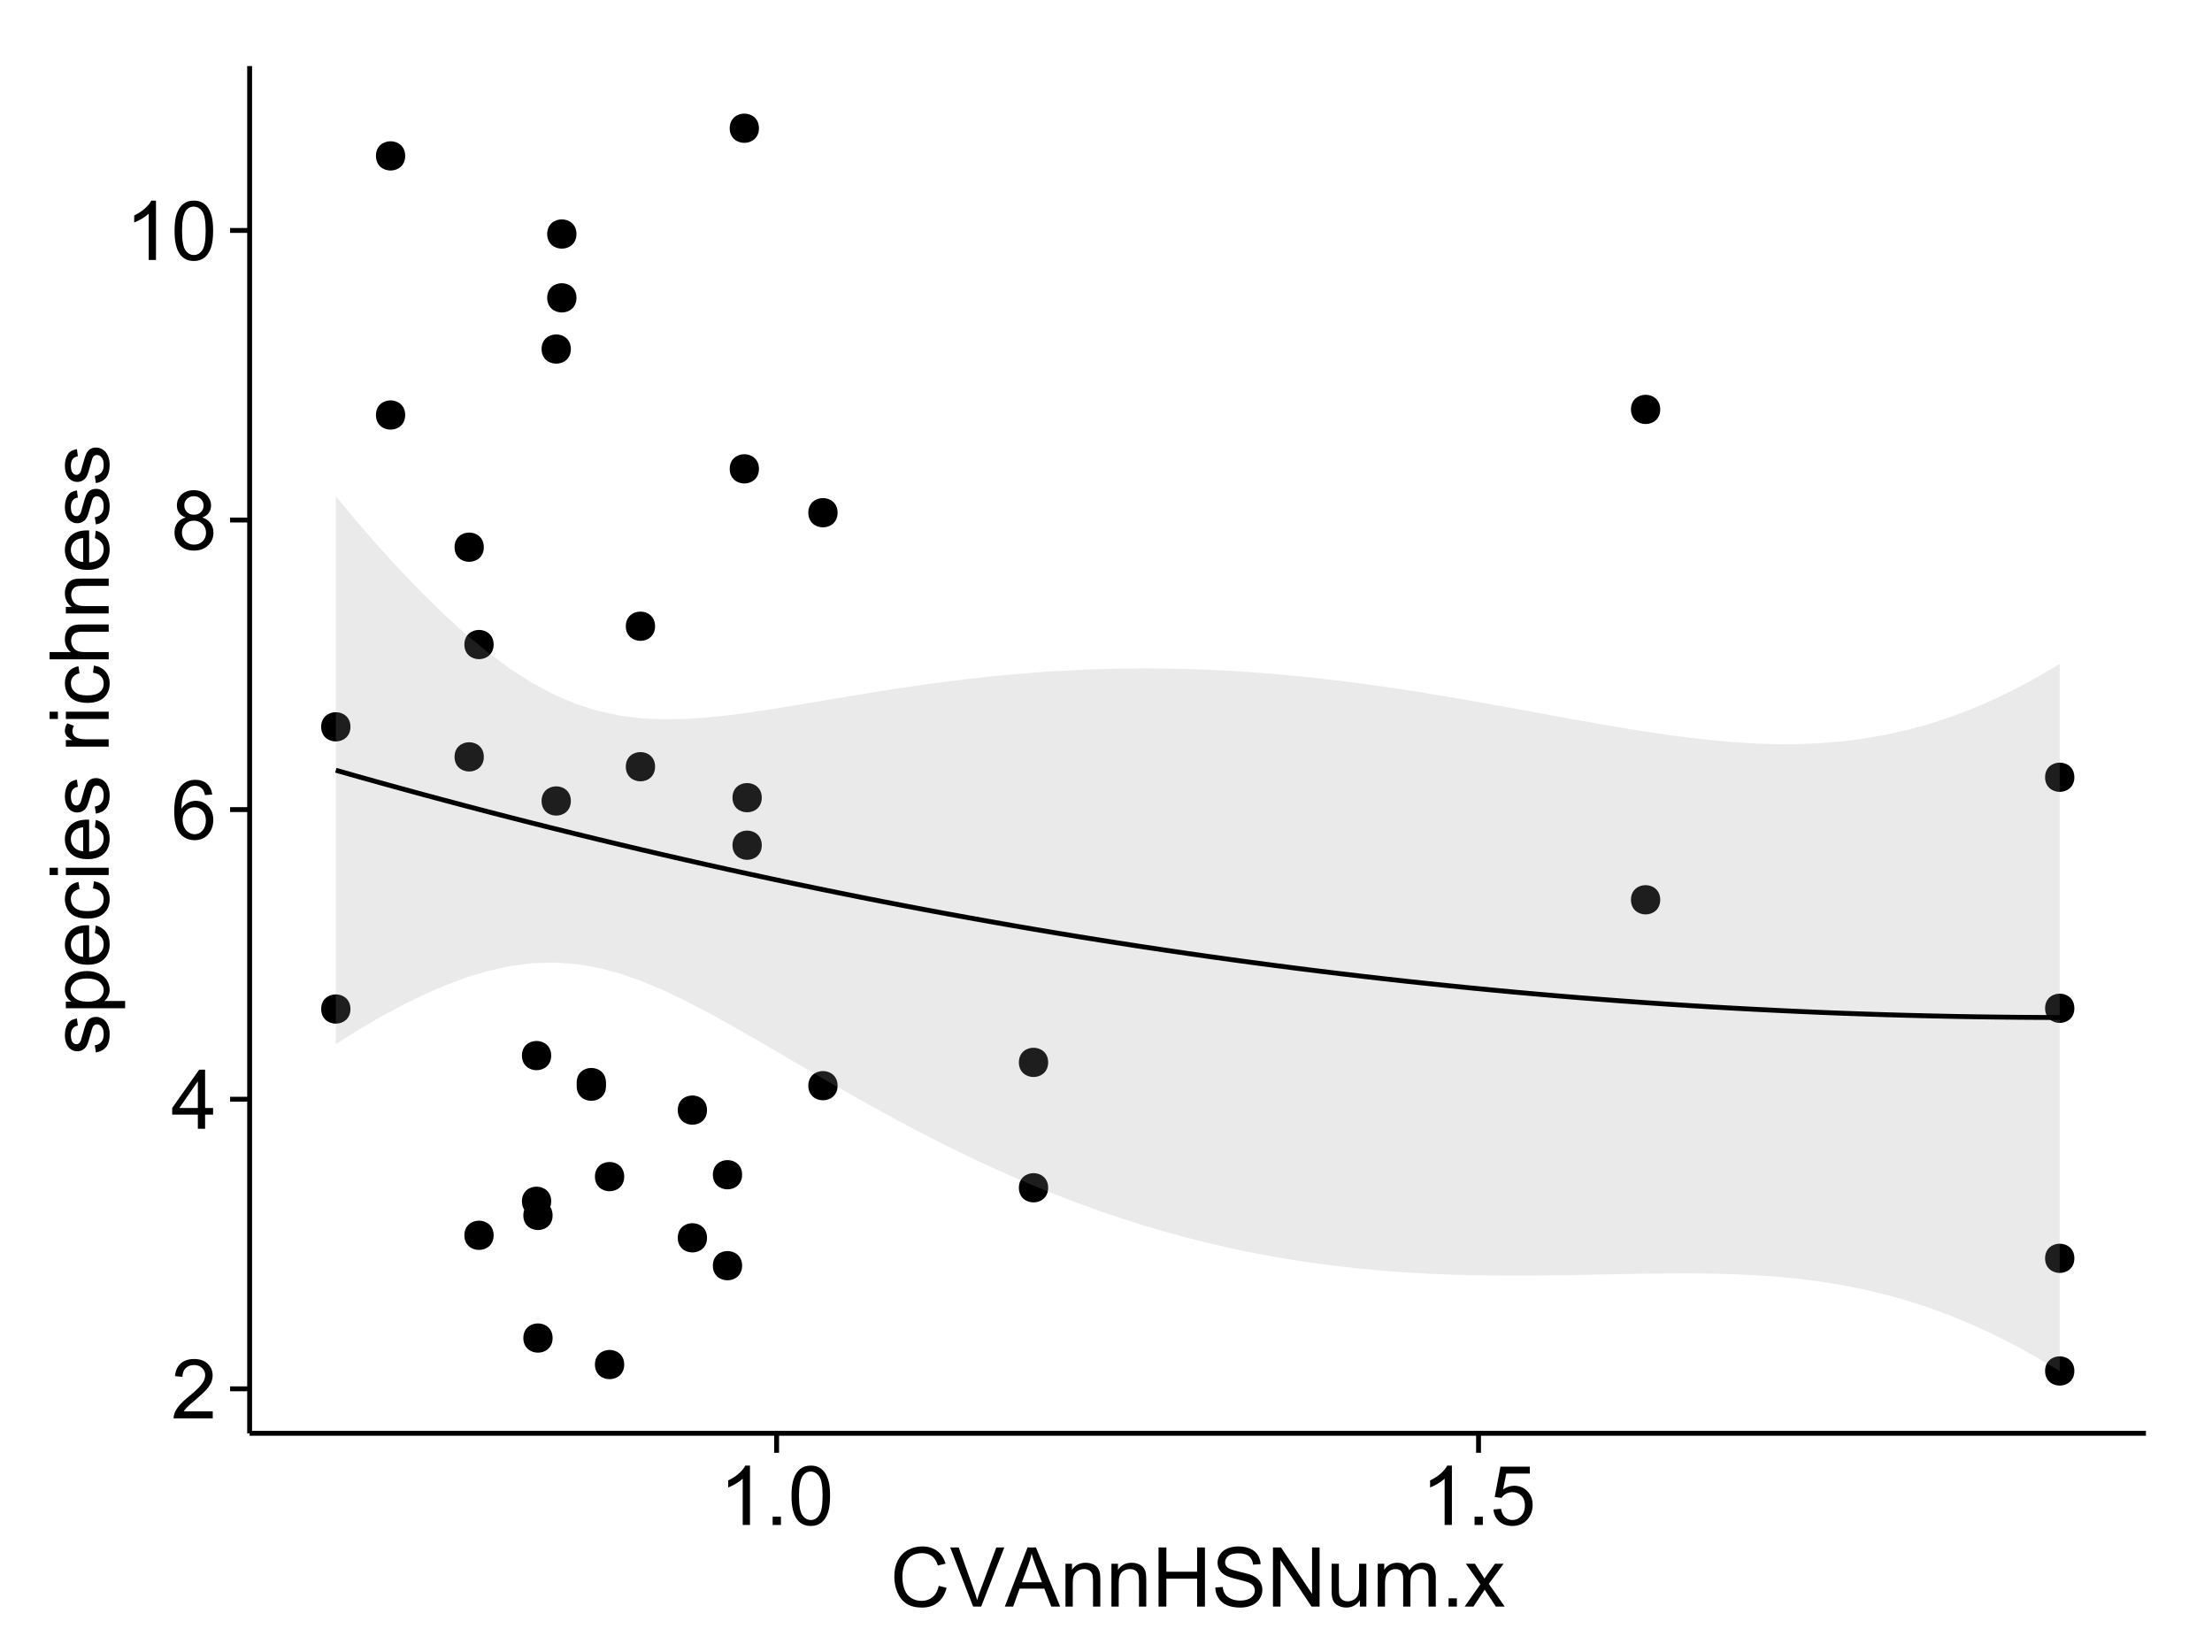<?xml version="1.0" encoding="UTF-8"?>
<svg xmlns="http://www.w3.org/2000/svg" xmlns:xlink="http://www.w3.org/1999/xlink" width="482pt" height="360pt" viewBox="0 0 482 360" version="1.1">
<defs>
<g>
<symbol overflow="visible" id="glyph0-0">
<path style="stroke:none;" d="M 9.062 -1.52 L 9.062 0 L 0.547 0 C 0.531 -0.379 0.594 -0.742 0.73 -1.098 C 0.945 -1.676 1.293 -2.25 1.77 -2.812 C 2.246 -3.375 2.934 -4.023 3.84 -4.766 C 5.238 -5.906 6.188 -6.816 6.68 -7.492 C 7.172 -8.16 7.418 -8.793 7.418 -9.395 C 7.418 -10.02 7.191 -10.551 6.746 -10.98 C 6.293 -11.41 5.711 -11.625 4.992 -11.629 C 4.23 -11.625 3.621 -11.395 3.164 -10.941 C 2.703 -10.48 2.469 -9.848 2.469 -9.043 L 0.844 -9.211 C 0.953 -10.422 1.371 -11.344 2.102 -11.984 C 2.824 -12.617 3.801 -12.938 5.027 -12.938 C 6.262 -12.938 7.238 -12.594 7.961 -11.91 C 8.68 -11.223 9.039 -10.371 9.043 -9.359 C 9.039 -8.84 8.934 -8.336 8.727 -7.84 C 8.512 -7.34 8.164 -6.812 7.676 -6.266 C 7.188 -5.711 6.375 -4.957 5.238 -4 C 4.285 -3.199 3.676 -2.66 3.41 -2.379 C 3.141 -2.094 2.918 -1.805 2.742 -1.52 Z M 9.062 -1.52 "/>
</symbol>
<symbol overflow="visible" id="glyph0-1">
<path style="stroke:none;" d="M 5.82 0 L 5.82 -3.086 L 0.227 -3.086 L 0.227 -4.535 L 6.109 -12.883 L 7.398 -12.883 L 7.398 -4.535 L 9.141 -4.535 L 9.141 -3.086 L 7.398 -3.086 L 7.398 0 Z M 5.82 -4.535 L 5.82 -10.344 L 1.785 -4.535 Z M 5.82 -4.535 "/>
</symbol>
<symbol overflow="visible" id="glyph0-2">
<path style="stroke:none;" d="M 8.957 -9.73 L 7.383 -9.605 C 7.242 -10.223 7.043 -10.676 6.785 -10.961 C 6.355 -11.41 5.828 -11.637 5.203 -11.637 C 4.695 -11.637 4.25 -11.496 3.875 -11.215 C 3.375 -10.852 2.984 -10.32 2.695 -9.625 C 2.406 -8.926 2.258 -7.934 2.25 -6.645 C 2.629 -7.223 3.094 -7.652 3.645 -7.938 C 4.195 -8.215 4.773 -8.355 5.379 -8.359 C 6.434 -8.355 7.328 -7.969 8.07 -7.195 C 8.809 -6.418 9.18 -5.414 9.184 -4.184 C 9.18 -3.371 9.008 -2.617 8.66 -1.926 C 8.312 -1.23 7.832 -0.699 7.227 -0.332 C 6.613 0.035 5.922 0.215 5.148 0.219 C 3.828 0.215 2.754 -0.266 1.922 -1.234 C 1.09 -2.199 0.672 -3.797 0.676 -6.031 C 0.672 -8.516 1.133 -10.328 2.055 -11.461 C 2.855 -12.445 3.938 -12.938 5.301 -12.938 C 6.312 -12.938 7.141 -12.652 7.789 -12.086 C 8.434 -11.516 8.824 -10.73 8.957 -9.73 Z M 2.496 -4.176 C 2.496 -3.629 2.609 -3.105 2.844 -2.609 C 3.07 -2.109 3.395 -1.73 3.812 -1.473 C 4.227 -1.207 4.664 -1.078 5.125 -1.082 C 5.789 -1.078 6.363 -1.348 6.844 -1.891 C 7.324 -2.426 7.562 -3.156 7.566 -4.086 C 7.562 -4.973 7.328 -5.676 6.855 -6.191 C 6.379 -6.703 5.781 -6.961 5.062 -6.961 C 4.348 -6.961 3.738 -6.703 3.242 -6.191 C 2.742 -5.676 2.496 -5.004 2.496 -4.176 Z M 2.496 -4.176 "/>
</symbol>
<symbol overflow="visible" id="glyph0-3">
<path style="stroke:none;" d="M 3.18 -6.988 C 2.52 -7.227 2.035 -7.57 1.723 -8.016 C 1.406 -8.461 1.246 -8.992 1.25 -9.617 C 1.246 -10.551 1.582 -11.34 2.258 -11.98 C 2.93 -12.617 3.828 -12.938 4.949 -12.938 C 6.07 -12.938 6.977 -12.609 7.664 -11.957 C 8.348 -11.301 8.688 -10.504 8.691 -9.57 C 8.688 -8.969 8.531 -8.449 8.219 -8.012 C 7.902 -7.566 7.426 -7.227 6.793 -6.988 C 7.582 -6.727 8.184 -6.309 8.598 -5.738 C 9.008 -5.16 9.215 -4.477 9.219 -3.684 C 9.215 -2.578 8.828 -1.652 8.051 -0.906 C 7.27 -0.156 6.242 0.215 4.977 0.219 C 3.699 0.215 2.676 -0.156 1.898 -0.91 C 1.117 -1.66 0.727 -2.602 0.73 -3.727 C 0.727 -4.562 0.938 -5.262 1.367 -5.832 C 1.789 -6.395 2.395 -6.781 3.18 -6.988 Z M 2.867 -9.668 C 2.863 -9.059 3.059 -8.559 3.453 -8.172 C 3.844 -7.785 4.355 -7.594 4.984 -7.594 C 5.59 -7.594 6.09 -7.785 6.48 -8.168 C 6.871 -8.551 7.066 -9.02 7.066 -9.578 C 7.066 -10.156 6.863 -10.645 6.465 -11.043 C 6.059 -11.438 5.559 -11.637 4.965 -11.637 C 4.359 -11.637 3.859 -11.441 3.465 -11.055 C 3.062 -10.668 2.863 -10.207 2.867 -9.668 Z M 2.355 -3.719 C 2.355 -3.262 2.461 -2.824 2.676 -2.406 C 2.887 -1.98 3.203 -1.652 3.629 -1.426 C 4.047 -1.191 4.504 -1.078 4.992 -1.082 C 5.746 -1.078 6.367 -1.32 6.863 -1.809 C 7.352 -2.293 7.598 -2.91 7.602 -3.664 C 7.598 -4.422 7.344 -5.055 6.84 -5.555 C 6.332 -6.051 5.699 -6.297 4.938 -6.301 C 4.191 -6.297 3.574 -6.051 3.09 -5.562 C 2.598 -5.066 2.355 -4.453 2.355 -3.719 Z M 2.355 -3.719 "/>
</symbol>
<symbol overflow="visible" id="glyph0-4">
<path style="stroke:none;" d="M 6.707 0 L 5.125 0 L 5.125 -10.082 C 4.742 -9.715 4.242 -9.352 3.625 -8.988 C 3.004 -8.625 2.449 -8.352 1.961 -8.172 L 1.961 -9.703 C 2.844 -10.117 3.617 -10.621 4.281 -11.215 C 4.941 -11.805 5.41 -12.379 5.688 -12.938 L 6.707 -12.938 Z M 6.707 0 "/>
</symbol>
<symbol overflow="visible" id="glyph0-5">
<path style="stroke:none;" d="M 0.746 -6.355 C 0.742 -7.875 0.898 -9.102 1.215 -10.031 C 1.527 -10.961 1.996 -11.676 2.613 -12.18 C 3.23 -12.684 4.008 -12.938 4.949 -12.938 C 5.637 -12.938 6.242 -12.797 6.766 -12.52 C 7.285 -12.238 7.715 -11.836 8.059 -11.316 C 8.395 -10.789 8.664 -10.152 8.859 -9.398 C 9.051 -8.645 9.145 -7.629 9.148 -6.355 C 9.145 -4.84 8.992 -3.617 8.684 -2.691 C 8.371 -1.762 7.906 -1.047 7.289 -0.539 C 6.672 -0.035 5.891 0.215 4.949 0.219 C 3.703 0.215 2.727 -0.227 2.023 -1.117 C 1.168 -2.188 0.742 -3.934 0.746 -6.355 Z M 2.375 -6.355 C 2.371 -4.234 2.621 -2.824 3.117 -2.129 C 3.609 -1.426 4.219 -1.078 4.949 -1.082 C 5.672 -1.078 6.281 -1.43 6.781 -2.137 C 7.273 -2.836 7.523 -4.242 7.523 -6.355 C 7.523 -8.473 7.273 -9.883 6.781 -10.582 C 6.281 -11.277 5.664 -11.625 4.93 -11.629 C 4.199 -11.625 3.621 -11.316 3.191 -10.703 C 2.645 -9.918 2.371 -8.469 2.375 -6.355 Z M 2.375 -6.355 "/>
</symbol>
<symbol overflow="visible" id="glyph0-6">
<path style="stroke:none;" d="M 1.633 0 L 1.633 -1.801 L 3.438 -1.801 L 3.438 0 Z M 1.633 0 "/>
</symbol>
<symbol overflow="visible" id="glyph0-7">
<path style="stroke:none;" d="M 0.746 -3.375 L 2.406 -3.516 C 2.527 -2.707 2.812 -2.098 3.266 -1.691 C 3.711 -1.281 4.254 -1.078 4.887 -1.082 C 5.648 -1.078 6.293 -1.363 6.82 -1.941 C 7.344 -2.512 7.605 -3.273 7.609 -4.227 C 7.605 -5.125 7.352 -5.84 6.848 -6.363 C 6.34 -6.883 5.676 -7.141 4.859 -7.145 C 4.344 -7.141 3.887 -7.027 3.48 -6.797 C 3.07 -6.566 2.746 -6.266 2.516 -5.898 L 1.027 -6.09 L 2.277 -12.711 L 8.684 -12.711 L 8.684 -11.195 L 3.543 -11.195 L 2.848 -7.734 C 3.621 -8.273 4.43 -8.543 5.281 -8.543 C 6.402 -8.543 7.352 -8.152 8.129 -7.371 C 8.898 -6.59 9.285 -5.586 9.289 -4.367 C 9.285 -3.195 8.945 -2.188 8.27 -1.344 C 7.441 -0.301 6.316 0.215 4.887 0.219 C 3.715 0.215 2.758 -0.109 2.016 -0.766 C 1.273 -1.418 0.848 -2.289 0.746 -3.375 Z M 0.746 -3.375 "/>
</symbol>
<symbol overflow="visible" id="glyph0-8">
<path style="stroke:none;" d="M 10.582 -4.516 L 12.289 -4.086 C 11.926 -2.68 11.281 -1.613 10.355 -0.883 C 9.426 -0.148 8.293 0.215 6.953 0.219 C 5.559 0.215 4.43 -0.062 3.562 -0.629 C 2.691 -1.191 2.027 -2.012 1.578 -3.086 C 1.121 -4.156 0.895 -5.309 0.898 -6.539 C 0.895 -7.879 1.152 -9.047 1.664 -10.047 C 2.176 -11.043 2.902 -11.801 3.852 -12.324 C 4.797 -12.84 5.84 -13.102 6.977 -13.105 C 8.266 -13.102 9.352 -12.773 10.23 -12.121 C 11.105 -11.461 11.715 -10.539 12.066 -9.352 L 10.391 -8.957 C 10.086 -9.891 9.652 -10.574 9.086 -11.004 C 8.516 -11.43 7.801 -11.641 6.945 -11.645 C 5.949 -11.641 5.121 -11.406 4.457 -10.934 C 3.789 -10.457 3.324 -9.816 3.059 -9.02 C 2.789 -8.215 2.652 -7.391 2.656 -6.547 C 2.652 -5.449 2.812 -4.496 3.133 -3.68 C 3.449 -2.859 3.945 -2.246 4.621 -1.844 C 5.293 -1.438 6.023 -1.234 6.812 -1.238 C 7.762 -1.234 8.57 -1.512 9.234 -2.062 C 9.898 -2.613 10.348 -3.43 10.582 -4.516 Z M 10.582 -4.516 "/>
</symbol>
<symbol overflow="visible" id="glyph0-9">
<path style="stroke:none;" d="M 5.07 0 L 0.078 -12.883 L 1.926 -12.883 L 5.273 -3.523 C 5.543 -2.77 5.766 -2.066 5.949 -1.414 C 6.145 -2.113 6.379 -2.816 6.645 -3.523 L 10.125 -12.883 L 11.867 -12.883 L 6.82 0 Z M 5.07 0 "/>
</symbol>
<symbol overflow="visible" id="glyph0-10">
<path style="stroke:none;" d="M -0.027 0 L 4.922 -12.883 L 6.758 -12.883 L 12.031 0 L 10.09 0 L 8.586 -3.902 L 3.199 -3.902 L 1.785 0 Z M 3.691 -5.289 L 8.059 -5.289 L 6.715 -8.859 C 6.305 -9.941 6 -10.832 5.801 -11.531 C 5.637 -10.703 5.402 -9.883 5.105 -9.07 Z M 3.691 -5.289 "/>
</symbol>
<symbol overflow="visible" id="glyph0-11">
<path style="stroke:none;" d="M 1.188 0 L 1.188 -9.336 L 2.609 -9.336 L 2.609 -8.008 C 3.293 -9.031 4.285 -9.543 5.582 -9.547 C 6.141 -9.543 6.656 -9.441 7.133 -9.242 C 7.602 -9.035 7.957 -8.77 8.191 -8.445 C 8.426 -8.113 8.59 -7.727 8.684 -7.277 C 8.742 -6.98 8.77 -6.465 8.773 -5.738 L 8.773 0 L 7.188 0 L 7.188 -5.68 C 7.184 -6.32 7.121 -6.801 7.004 -7.121 C 6.879 -7.438 6.66 -7.695 6.348 -7.887 C 6.031 -8.074 5.664 -8.168 5.246 -8.172 C 4.566 -8.168 3.984 -7.953 3.5 -7.531 C 3.008 -7.102 2.766 -6.293 2.77 -5.098 L 2.77 0 Z M 1.188 0 "/>
</symbol>
<symbol overflow="visible" id="glyph0-12">
<path style="stroke:none;" d="M 1.441 0 L 1.441 -12.883 L 3.148 -12.883 L 3.148 -7.594 L 9.844 -7.594 L 9.844 -12.883 L 11.547 -12.883 L 11.547 0 L 9.844 0 L 9.844 -6.074 L 3.148 -6.074 L 3.148 0 Z M 1.441 0 "/>
</symbol>
<symbol overflow="visible" id="glyph0-13">
<path style="stroke:none;" d="M 0.809 -4.141 L 2.418 -4.281 C 2.492 -3.633 2.668 -3.102 2.949 -2.691 C 3.223 -2.277 3.656 -1.945 4.246 -1.691 C 4.828 -1.434 5.488 -1.305 6.223 -1.309 C 6.871 -1.305 7.445 -1.402 7.945 -1.598 C 8.441 -1.789 8.809 -2.055 9.055 -2.395 C 9.297 -2.727 9.422 -3.094 9.422 -3.5 C 9.422 -3.898 9.305 -4.25 9.07 -4.555 C 8.836 -4.852 8.449 -5.105 7.91 -5.316 C 7.562 -5.449 6.797 -5.66 5.613 -5.945 C 4.43 -6.227 3.602 -6.496 3.129 -6.75 C 2.512 -7.07 2.051 -7.469 1.754 -7.949 C 1.449 -8.422 1.301 -8.957 1.301 -9.555 C 1.301 -10.203 1.484 -10.812 1.852 -11.379 C 2.219 -11.941 2.758 -12.367 3.469 -12.664 C 4.18 -12.953 4.969 -13.102 5.836 -13.105 C 6.789 -13.102 7.629 -12.945 8.363 -12.641 C 9.09 -12.328 9.652 -11.879 10.043 -11.285 C 10.434 -10.688 10.645 -10.008 10.68 -9.254 L 9.043 -9.133 C 8.953 -9.941 8.656 -10.555 8.152 -10.977 C 7.641 -11.391 6.895 -11.602 5.906 -11.602 C 4.875 -11.602 4.121 -11.41 3.652 -11.035 C 3.176 -10.652 2.941 -10.199 2.945 -9.668 C 2.941 -9.203 3.109 -8.82 3.445 -8.523 C 3.773 -8.223 4.629 -7.918 6.016 -7.605 C 7.398 -7.293 8.348 -7.02 8.867 -6.785 C 9.613 -6.438 10.168 -5.996 10.527 -5.469 C 10.883 -4.938 11.062 -4.328 11.066 -3.641 C 11.062 -2.949 10.867 -2.305 10.477 -1.699 C 10.082 -1.09 9.516 -0.617 8.781 -0.285 C 8.043 0.051 7.215 0.215 6.301 0.219 C 5.133 0.215 4.156 0.051 3.371 -0.289 C 2.578 -0.625 1.961 -1.137 1.516 -1.824 C 1.066 -2.504 0.832 -3.277 0.809 -4.141 Z M 0.809 -4.141 "/>
</symbol>
<symbol overflow="visible" id="glyph0-14">
<path style="stroke:none;" d="M 1.371 0 L 1.371 -12.883 L 3.121 -12.883 L 9.887 -2.77 L 9.887 -12.883 L 11.523 -12.883 L 11.523 0 L 9.773 0 L 3.008 -10.125 L 3.008 0 Z M 1.371 0 "/>
</symbol>
<symbol overflow="visible" id="glyph0-15">
<path style="stroke:none;" d="M 7.305 0 L 7.305 -1.371 C 6.574 -0.316 5.586 0.211 4.344 0.211 C 3.789 0.211 3.273 0.105 2.797 -0.105 C 2.316 -0.316 1.965 -0.578 1.734 -0.898 C 1.504 -1.215 1.34 -1.609 1.25 -2.074 C 1.18 -2.383 1.148 -2.875 1.152 -3.551 L 1.152 -9.336 L 2.734 -9.336 L 2.734 -4.156 C 2.73 -3.328 2.762 -2.773 2.828 -2.488 C 2.926 -2.07 3.137 -1.742 3.461 -1.508 C 3.781 -1.266 4.18 -1.148 4.656 -1.152 C 5.129 -1.148 5.574 -1.27 5.992 -1.516 C 6.406 -1.758 6.699 -2.09 6.875 -2.508 C 7.047 -2.926 7.137 -3.531 7.137 -4.332 L 7.137 -9.336 L 8.719 -9.336 L 8.719 0 Z M 7.305 0 "/>
</symbol>
<symbol overflow="visible" id="glyph0-16">
<path style="stroke:none;" d="M 1.188 0 L 1.188 -9.336 L 2.602 -9.336 L 2.602 -8.023 C 2.891 -8.477 3.277 -8.848 3.77 -9.129 C 4.254 -9.406 4.809 -9.543 5.43 -9.547 C 6.121 -9.543 6.688 -9.398 7.133 -9.113 C 7.57 -8.824 7.883 -8.426 8.07 -7.91 C 8.805 -9 9.766 -9.543 10.953 -9.547 C 11.875 -9.543 12.586 -9.289 13.086 -8.777 C 13.582 -8.262 13.832 -7.469 13.836 -6.406 L 13.836 0 L 12.262 0 L 12.262 -5.879 C 12.258 -6.508 12.207 -6.965 12.105 -7.246 C 12.004 -7.523 11.816 -7.746 11.547 -7.918 C 11.277 -8.082 10.961 -8.168 10.602 -8.172 C 9.941 -8.168 9.398 -7.949 8.965 -7.516 C 8.527 -7.078 8.309 -6.379 8.312 -5.422 L 8.312 0 L 6.734 0 L 6.734 -6.062 C 6.73 -6.762 6.602 -7.289 6.348 -7.645 C 6.086 -7.992 5.664 -8.168 5.078 -8.172 C 4.633 -8.168 4.223 -8.051 3.844 -7.82 C 3.465 -7.582 3.191 -7.238 3.023 -6.793 C 2.852 -6.34 2.766 -5.691 2.77 -4.844 L 2.77 0 Z M 1.188 0 "/>
</symbol>
<symbol overflow="visible" id="glyph0-17">
<path style="stroke:none;" d="M 0.133 0 L 3.543 -4.852 L 0.387 -9.336 L 2.363 -9.336 L 3.797 -7.145 C 4.066 -6.727 4.281 -6.379 4.445 -6.102 C 4.703 -6.484 4.941 -6.828 5.16 -7.129 L 6.734 -9.336 L 8.621 -9.336 L 5.398 -4.938 L 8.867 0 L 6.926 0 L 5.008 -2.898 L 4.5 -3.684 L 2.047 0 Z M 0.133 0 "/>
</symbol>
<symbol overflow="visible" id="glyph1-0">
<path style="stroke:none;" d="M -2.785 -0.555 L -3.031 -2.117 C -2.402 -2.203 -1.922 -2.449 -1.59 -2.852 C -1.254 -3.25 -1.09 -3.812 -1.09 -4.535 C -1.09 -5.262 -1.234 -5.801 -1.531 -6.152 C -1.824 -6.504 -2.172 -6.68 -2.574 -6.68 C -2.926 -6.68 -3.207 -6.523 -3.418 -6.215 C -3.555 -5.996 -3.734 -5.457 -3.953 -4.598 C -4.246 -3.434 -4.5 -2.629 -4.715 -2.184 C -4.926 -1.734 -5.223 -1.395 -5.602 -1.164 C -5.98 -0.93 -6.398 -0.812 -6.855 -0.816 C -7.27 -0.812 -7.652 -0.91 -8.012 -1.102 C -8.363 -1.293 -8.66 -1.551 -8.895 -1.883 C -9.074 -2.125 -9.227 -2.461 -9.355 -2.887 C -9.48 -3.309 -9.543 -3.766 -9.547 -4.254 C -9.543 -4.984 -9.438 -5.625 -9.23 -6.184 C -9.016 -6.734 -8.73 -7.145 -8.371 -7.41 C -8.008 -7.672 -7.527 -7.852 -6.926 -7.953 L -6.715 -6.406 C -7.195 -6.332 -7.57 -6.129 -7.84 -5.797 C -8.105 -5.457 -8.238 -4.98 -8.242 -4.367 C -8.238 -3.637 -8.117 -3.121 -7.883 -2.812 C -7.641 -2.5 -7.359 -2.344 -7.039 -2.348 C -6.832 -2.344 -6.648 -2.406 -6.484 -2.539 C -6.312 -2.664 -6.172 -2.867 -6.062 -3.148 C -6.004 -3.301 -5.871 -3.766 -5.66 -4.543 C -5.359 -5.66 -5.113 -6.441 -4.926 -6.887 C -4.734 -7.324 -4.457 -7.672 -4.094 -7.926 C -3.73 -8.176 -3.281 -8.301 -2.742 -8.305 C -2.211 -8.301 -1.711 -8.148 -1.25 -7.844 C -0.781 -7.535 -0.422 -7.09 -0.172 -6.512 C 0.086 -5.926 0.211 -5.27 0.211 -4.543 C 0.211 -3.328 -0.039 -2.406 -0.543 -1.77 C -1.047 -1.133 -1.793 -0.727 -2.785 -0.555 Z M -2.785 -0.555 "/>
</symbol>
<symbol overflow="visible" id="glyph1-1">
<path style="stroke:none;" d="M 3.578 -1.188 L -9.336 -1.188 L -9.336 -2.629 L -8.121 -2.629 C -8.594 -2.965 -8.949 -3.348 -9.188 -3.777 C -9.426 -4.203 -9.543 -4.723 -9.547 -5.336 C -9.543 -6.129 -9.34 -6.832 -8.93 -7.445 C -8.516 -8.051 -7.934 -8.512 -7.191 -8.824 C -6.441 -9.133 -5.625 -9.285 -4.738 -9.289 C -3.781 -9.285 -2.922 -9.113 -2.156 -8.773 C -1.391 -8.43 -0.805 -7.934 -0.398 -7.281 C 0.008 -6.625 0.211 -5.938 0.211 -5.219 C 0.211 -4.691 0.102 -4.219 -0.121 -3.801 C -0.344 -3.379 -0.625 -3.035 -0.965 -2.77 L 3.578 -2.77 Z M -4.613 -2.621 C -3.41 -2.613 -2.523 -2.855 -1.949 -3.348 C -1.375 -3.832 -1.09 -4.422 -1.09 -5.117 C -1.09 -5.816 -1.387 -6.418 -1.98 -6.922 C -2.574 -7.418 -3.496 -7.668 -4.746 -7.672 C -5.934 -7.668 -6.824 -7.426 -7.418 -6.938 C -8.008 -6.449 -8.301 -5.863 -8.305 -5.188 C -8.301 -4.508 -7.988 -3.914 -7.359 -3.398 C -6.727 -2.879 -5.809 -2.617 -4.613 -2.621 Z M -4.613 -2.621 "/>
</symbol>
<symbol overflow="visible" id="glyph1-2">
<path style="stroke:none;" d="M -3.004 -7.578 L -2.805 -9.211 C -1.848 -8.953 -1.105 -8.473 -0.578 -7.777 C -0.051 -7.078 0.211 -6.188 0.211 -5.105 C 0.211 -3.738 -0.207 -2.656 -1.051 -1.859 C -1.887 -1.055 -3.066 -0.656 -4.586 -0.66 C -6.156 -0.656 -7.375 -1.059 -8.246 -1.871 C -9.109 -2.676 -9.543 -3.727 -9.547 -5.02 C -9.543 -6.266 -9.117 -7.285 -8.27 -8.078 C -7.418 -8.867 -6.223 -9.262 -4.684 -9.266 C -4.586 -9.262 -4.445 -9.258 -4.262 -9.254 L -4.262 -2.293 C -3.234 -2.348 -2.449 -2.641 -1.906 -3.164 C -1.359 -3.684 -1.09 -4.332 -1.09 -5.117 C -1.09 -5.691 -1.242 -6.188 -1.547 -6.598 C -1.852 -7.008 -2.336 -7.332 -3.004 -7.578 Z M -5.562 -2.383 L -5.562 -7.594 C -6.344 -7.523 -6.934 -7.324 -7.328 -6.996 C -7.934 -6.492 -8.238 -5.836 -8.242 -5.035 C -8.238 -4.305 -7.996 -3.695 -7.512 -3.203 C -7.027 -2.707 -6.375 -2.434 -5.562 -2.383 Z M -5.562 -2.383 "/>
</symbol>
<symbol overflow="visible" id="glyph1-3">
<path style="stroke:none;" d="M -3.418 -7.277 L -3.215 -8.832 C -2.141 -8.66 -1.301 -8.227 -0.699 -7.527 C -0.09 -6.824 0.211 -5.965 0.211 -4.949 C 0.211 -3.668 -0.203 -2.641 -1.039 -1.867 C -1.871 -1.09 -3.07 -0.703 -4.633 -0.703 C -5.637 -0.703 -6.52 -0.867 -7.277 -1.203 C -8.031 -1.535 -8.598 -2.047 -8.977 -2.73 C -9.355 -3.41 -9.543 -4.152 -9.547 -4.957 C -9.543 -5.969 -9.289 -6.797 -8.777 -7.441 C -8.262 -8.086 -7.531 -8.5 -6.59 -8.684 L -6.355 -7.145 C -6.98 -6.996 -7.453 -6.738 -7.77 -6.367 C -8.082 -5.992 -8.238 -5.543 -8.242 -5.02 C -8.238 -4.219 -7.953 -3.57 -7.387 -3.074 C -6.812 -2.574 -5.91 -2.324 -4.676 -2.328 C -3.422 -2.324 -2.508 -2.566 -1.941 -3.047 C -1.371 -3.527 -1.09 -4.152 -1.09 -4.93 C -1.09 -5.547 -1.277 -6.066 -1.66 -6.484 C -2.035 -6.898 -2.621 -7.164 -3.418 -7.277 Z M -3.418 -7.277 "/>
</symbol>
<symbol overflow="visible" id="glyph1-4">
<path style="stroke:none;" d="M -11.066 -1.195 L -12.883 -1.195 L -12.883 -2.777 L -11.066 -2.777 Z M 0 -1.195 L -9.336 -1.195 L -9.336 -2.777 L 0 -2.777 Z M 0 -1.195 "/>
</symbol>
<symbol overflow="visible" id="glyph1-5">
<path style="stroke:none;" d=""/>
</symbol>
<symbol overflow="visible" id="glyph1-6">
<path style="stroke:none;" d="M 0 -1.168 L -9.336 -1.168 L -9.336 -2.594 L -7.918 -2.594 C -8.578 -2.953 -9.016 -3.289 -9.23 -3.598 C -9.438 -3.906 -9.543 -4.242 -9.547 -4.613 C -9.543 -5.145 -9.375 -5.688 -9.035 -6.242 L -7.566 -5.695 C -7.793 -5.309 -7.91 -4.922 -7.91 -4.535 C -7.91 -4.188 -7.805 -3.875 -7.598 -3.602 C -7.387 -3.324 -7.098 -3.129 -6.734 -3.016 C -6.168 -2.836 -5.555 -2.746 -4.887 -2.75 L 0 -2.75 Z M 0 -1.168 "/>
</symbol>
<symbol overflow="visible" id="glyph1-7">
<path style="stroke:none;" d="M 0 -1.188 L -12.883 -1.188 L -12.883 -2.77 L -8.262 -2.77 C -9.117 -3.504 -9.543 -4.434 -9.547 -5.562 C -9.543 -6.25 -9.406 -6.852 -9.137 -7.363 C -8.859 -7.871 -8.484 -8.234 -8.004 -8.457 C -7.523 -8.676 -6.824 -8.789 -5.914 -8.789 L 0 -8.789 L 0 -7.207 L -5.914 -7.207 C -6.703 -7.207 -7.281 -7.035 -7.641 -6.691 C -8 -6.348 -8.18 -5.863 -8.184 -5.238 C -8.18 -4.77 -8.059 -4.328 -7.816 -3.914 C -7.574 -3.5 -7.242 -3.203 -6.828 -3.031 C -6.406 -2.852 -5.832 -2.766 -5.105 -2.77 L 0 -2.77 Z M 0 -1.188 "/>
</symbol>
<symbol overflow="visible" id="glyph1-8">
<path style="stroke:none;" d="M 0 -1.188 L -9.336 -1.188 L -9.336 -2.609 L -8.008 -2.609 C -9.031 -3.293 -9.543 -4.285 -9.547 -5.582 C -9.543 -6.141 -9.441 -6.656 -9.242 -7.133 C -9.035 -7.602 -8.77 -7.957 -8.445 -8.191 C -8.113 -8.426 -7.727 -8.59 -7.277 -8.684 C -6.98 -8.742 -6.465 -8.77 -5.738 -8.773 L 0 -8.773 L 0 -7.188 L -5.68 -7.188 C -6.32 -7.184 -6.801 -7.121 -7.121 -7.004 C -7.438 -6.879 -7.695 -6.66 -7.887 -6.348 C -8.074 -6.031 -8.168 -5.664 -8.172 -5.246 C -8.168 -4.57 -7.953 -3.992 -7.531 -3.504 C -7.102 -3.012 -6.293 -2.766 -5.098 -2.77 L 0 -2.77 Z M 0 -1.188 "/>
</symbol>
</g>
<clipPath id="clip1">
  <path d="M 54.395 14.398 L 468.602 14.398 L 468.602 313.305 L 54.395 313.305 Z M 54.395 14.398 "/>
</clipPath>
</defs>
<g id="surface3046">
<rect x="0" y="0" width="482" height="360" style="fill:rgb(100%,100%,100%);fill-opacity:1;stroke:none;"/>
<rect x="0" y="0" width="482" height="360" style="fill:rgb(100%,100%,100%);fill-opacity:1;stroke:none;"/>
<path style="fill:none;stroke-width:1.063;stroke-linecap:round;stroke-linejoin:round;stroke:rgb(100%,100%,100%);stroke-opacity:1;stroke-miterlimit:10;" d="M 0 360 L 482 360 L 482 0 L 0 0 Z M 0 360 "/>
<g clip-path="url(#clip1)" clip-rule="nonzero">
<path style=" stroke:none;fill-rule:nonzero;fill:rgb(100%,100%,100%);fill-opacity:1;" d="M 54.395 312.305 L 467.602 312.305 L 467.602 14.398 L 54.395 14.398 Z M 54.395 312.305 "/>
<path style=" stroke:none;fill-rule:nonzero;fill:rgb(0%,0%,0%);fill-opacity:1;" d="M 123.328 174.527 C 123.328 177.359 119.074 177.359 119.074 174.527 C 119.074 171.691 123.328 171.691 123.328 174.527 "/>
<path style=" stroke:none;fill-rule:nonzero;fill:rgb(0%,0%,0%);fill-opacity:1;" d="M 450.945 219.699 C 450.945 222.535 446.691 222.535 446.691 219.699 C 446.691 216.863 450.945 216.863 450.945 219.699 "/>
<path style=" stroke:none;fill-rule:nonzero;fill:rgb(0%,0%,0%);fill-opacity:1;" d="M 106.504 269.16 C 106.504 271.996 102.25 271.996 102.25 269.16 C 102.25 266.324 106.504 266.324 106.504 269.16 "/>
<path style=" stroke:none;fill-rule:nonzero;fill:rgb(0%,0%,0%);fill-opacity:1;" d="M 450.945 169.359 C 450.945 172.195 446.691 172.195 446.691 169.359 C 446.691 166.523 450.945 166.523 450.945 169.359 "/>
<path style=" stroke:none;fill-rule:nonzero;fill:rgb(0%,0%,0%);fill-opacity:1;" d="M 164.316 102.16 C 164.316 104.996 160.066 104.996 160.066 102.16 C 160.066 99.324 164.316 99.324 164.316 102.16 "/>
<path style=" stroke:none;fill-rule:nonzero;fill:rgb(0%,0%,0%);fill-opacity:1;" d="M 360.703 196.055 C 360.703 198.891 356.453 198.891 356.453 196.055 C 356.453 193.219 360.703 193.219 360.703 196.055 "/>
<path style=" stroke:none;fill-rule:nonzero;fill:rgb(0%,0%,0%);fill-opacity:1;" d="M 360.703 89.207 C 360.703 92.043 356.453 92.043 356.453 89.207 C 356.453 86.371 360.703 86.371 360.703 89.207 "/>
<path style=" stroke:none;fill-rule:nonzero;fill:rgb(0%,0%,0%);fill-opacity:1;" d="M 181.449 111.715 C 181.449 114.551 177.195 114.551 177.195 111.715 C 177.195 108.883 181.449 108.883 181.449 111.715 "/>
<path style=" stroke:none;fill-rule:nonzero;fill:rgb(0%,0%,0%);fill-opacity:1;" d="M 181.449 236.562 C 181.449 239.395 177.195 239.395 177.195 236.562 C 177.195 233.727 181.449 233.727 181.449 236.562 "/>
<path style=" stroke:none;fill-rule:nonzero;fill:rgb(0%,0%,0%);fill-opacity:1;" d="M 130.973 235.883 C 130.973 238.719 126.723 238.719 126.723 235.883 C 126.723 233.047 130.973 233.047 130.973 235.883 "/>
<path style=" stroke:none;fill-rule:nonzero;fill:rgb(0%,0%,0%);fill-opacity:1;" d="M 104.359 119.23 C 104.359 122.066 100.109 122.066 100.109 119.23 C 100.109 116.395 104.359 116.395 104.359 119.23 "/>
<path style=" stroke:none;fill-rule:nonzero;fill:rgb(0%,0%,0%);fill-opacity:1;" d="M 104.359 164.918 C 104.359 167.75 100.109 167.75 100.109 164.918 C 100.109 162.082 104.359 162.082 104.359 164.918 "/>
<path style=" stroke:none;fill-rule:nonzero;fill:rgb(0%,0%,0%);fill-opacity:1;" d="M 141.68 167.059 C 141.68 169.895 137.43 169.895 137.43 167.059 C 137.43 164.223 141.68 164.223 141.68 167.059 "/>
<path style=" stroke:none;fill-rule:nonzero;fill:rgb(0%,0%,0%);fill-opacity:1;" d="M 124.551 64.898 C 124.551 67.734 120.297 67.734 120.297 64.898 C 120.297 62.066 124.551 62.066 124.551 64.898 "/>
<path style=" stroke:none;fill-rule:nonzero;fill:rgb(0%,0%,0%);fill-opacity:1;" d="M 124.551 50.988 C 124.551 53.824 120.297 53.824 120.297 50.988 C 120.297 48.156 124.551 48.156 124.551 50.988 "/>
<path style=" stroke:none;fill-rule:nonzero;fill:rgb(0%,0%,0%);fill-opacity:1;" d="M 227.332 231.484 C 227.332 234.316 223.082 234.316 223.082 231.484 C 223.082 228.648 227.332 228.648 227.332 231.484 "/>
<path style=" stroke:none;fill-rule:nonzero;fill:rgb(0%,0%,0%);fill-opacity:1;" d="M 227.332 258.805 C 227.332 261.641 223.082 261.641 223.082 258.805 C 223.082 255.973 227.332 255.973 227.332 258.805 "/>
<path style=" stroke:none;fill-rule:nonzero;fill:rgb(0%,0%,0%);fill-opacity:1;" d="M 164.316 27.941 C 164.316 30.777 160.066 30.777 160.066 27.941 C 160.066 25.105 164.316 25.105 164.316 27.941 "/>
<path style=" stroke:none;fill-rule:nonzero;fill:rgb(0%,0%,0%);fill-opacity:1;" d="M 141.68 136.449 C 141.68 139.285 137.43 139.285 137.43 136.449 C 137.43 133.617 141.68 133.617 141.68 136.449 "/>
<path style=" stroke:none;fill-rule:nonzero;fill:rgb(0%,0%,0%);fill-opacity:1;" d="M 130.973 236.676 C 130.973 239.508 126.723 239.508 126.723 236.676 C 126.723 233.84 130.973 233.84 130.973 236.676 "/>
<path style=" stroke:none;fill-rule:nonzero;fill:rgb(0%,0%,0%);fill-opacity:1;" d="M 106.504 140.441 C 106.504 143.273 102.25 143.273 102.25 140.441 C 102.25 137.605 106.504 137.605 106.504 140.441 "/>
<path style=" stroke:none;fill-rule:nonzero;fill:rgb(0%,0%,0%);fill-opacity:1;" d="M 123.328 76.055 C 123.328 78.891 119.074 78.891 119.074 76.055 C 119.074 73.219 123.328 73.219 123.328 76.055 "/>
<path style=" stroke:none;fill-rule:nonzero;fill:rgb(0%,0%,0%);fill-opacity:1;" d="M 450.945 274.18 C 450.945 277.016 446.691 277.016 446.691 274.18 C 446.691 271.344 450.945 271.344 450.945 274.18 "/>
<path style=" stroke:none;fill-rule:nonzero;fill:rgb(0%,0%,0%);fill-opacity:1;" d="M 450.945 298.723 C 450.945 301.559 446.691 301.559 446.691 298.723 C 446.691 295.887 450.945 295.887 450.945 298.723 "/>
<path style=" stroke:none;fill-rule:nonzero;fill:rgb(0%,0%,0%);fill-opacity:1;" d="M 87.23 33.969 C 87.23 36.805 82.98 36.805 82.98 33.969 C 82.98 31.137 87.23 31.137 87.23 33.969 "/>
<path style=" stroke:none;fill-rule:nonzero;fill:rgb(0%,0%,0%);fill-opacity:1;" d="M 87.23 90.426 C 87.23 93.262 82.98 93.262 82.98 90.426 C 82.98 87.59 87.23 87.59 87.23 90.426 "/>
<path style=" stroke:none;fill-rule:nonzero;fill:rgb(0%,0%,0%);fill-opacity:1;" d="M 153 241.879 C 153 244.715 148.746 244.715 148.746 241.879 C 148.746 239.047 153 239.047 153 241.879 "/>
<path style=" stroke:none;fill-rule:nonzero;fill:rgb(0%,0%,0%);fill-opacity:1;" d="M 153 269.711 C 153 272.547 148.746 272.547 148.746 269.711 C 148.746 266.875 153 266.875 153 269.711 "/>
<path style=" stroke:none;fill-rule:nonzero;fill:rgb(0%,0%,0%);fill-opacity:1;" d="M 119.043 230.004 C 119.043 232.836 114.793 232.836 114.793 230.004 C 114.793 227.168 119.043 227.168 119.043 230.004 "/>
<path style=" stroke:none;fill-rule:nonzero;fill:rgb(0%,0%,0%);fill-opacity:1;" d="M 119.043 261.75 C 119.043 264.586 114.793 264.586 114.793 261.75 C 114.793 258.914 119.043 258.914 119.043 261.75 "/>
<path style=" stroke:none;fill-rule:nonzero;fill:rgb(0%,0%,0%);fill-opacity:1;" d="M 75.301 158.371 C 75.301 161.203 71.051 161.203 71.051 158.371 C 71.051 155.535 75.301 155.535 75.301 158.371 "/>
<path style=" stroke:none;fill-rule:nonzero;fill:rgb(0%,0%,0%);fill-opacity:1;" d="M 75.301 219.859 C 75.301 222.691 71.051 222.691 71.051 219.859 C 71.051 217.023 75.301 217.023 75.301 219.859 "/>
<path style=" stroke:none;fill-rule:nonzero;fill:rgb(0%,0%,0%);fill-opacity:1;" d="M 134.949 256.375 C 134.949 259.211 130.699 259.211 130.699 256.375 C 130.699 253.539 134.949 253.539 134.949 256.375 "/>
<path style=" stroke:none;fill-rule:nonzero;fill:rgb(0%,0%,0%);fill-opacity:1;" d="M 134.949 297.324 C 134.949 300.16 130.699 300.16 130.699 297.324 C 130.699 294.492 134.949 294.492 134.949 297.324 "/>
<path style=" stroke:none;fill-rule:nonzero;fill:rgb(0%,0%,0%);fill-opacity:1;" d="M 164.93 173.805 C 164.93 176.641 160.676 176.641 160.676 173.805 C 160.676 170.969 164.93 170.969 164.93 173.805 "/>
<path style=" stroke:none;fill-rule:nonzero;fill:rgb(0%,0%,0%);fill-opacity:1;" d="M 164.93 184.164 C 164.93 187 160.676 187 160.676 184.164 C 160.676 181.332 164.93 181.332 164.93 184.164 "/>
<path style=" stroke:none;fill-rule:nonzero;fill:rgb(0%,0%,0%);fill-opacity:1;" d="M 160.648 255.961 C 160.648 258.797 156.395 258.797 156.395 255.961 C 156.395 253.125 160.648 253.125 160.648 255.961 "/>
<path style=" stroke:none;fill-rule:nonzero;fill:rgb(0%,0%,0%);fill-opacity:1;" d="M 160.648 275.781 C 160.648 278.613 156.395 278.613 156.395 275.781 C 156.395 272.945 160.648 272.945 160.648 275.781 "/>
<path style=" stroke:none;fill-rule:nonzero;fill:rgb(0%,0%,0%);fill-opacity:1;" d="M 119.352 264.828 C 119.352 267.664 115.098 267.664 115.098 264.828 C 115.098 261.996 119.352 261.996 119.352 264.828 "/>
<path style=" stroke:none;fill-rule:nonzero;fill:rgb(0%,0%,0%);fill-opacity:1;" d="M 119.352 291.547 C 119.352 294.383 115.098 294.383 115.098 291.547 C 115.098 288.711 119.352 288.711 119.352 291.547 "/>
<path style=" stroke:none;fill-rule:nonzero;fill:rgb(0%,0%,0%);fill-opacity:1;" d="M 124.391 174.527 C 124.391 178.777 118.012 178.777 118.012 174.527 C 118.012 170.273 124.391 170.273 124.391 174.527 "/>
<path style=" stroke:none;fill-rule:nonzero;fill:rgb(0%,0%,0%);fill-opacity:1;" d="M 452.008 219.699 C 452.008 223.949 445.629 223.949 445.629 219.699 C 445.629 215.445 452.008 215.445 452.008 219.699 "/>
<path style=" stroke:none;fill-rule:nonzero;fill:rgb(0%,0%,0%);fill-opacity:1;" d="M 107.566 269.16 C 107.566 273.414 101.188 273.414 101.188 269.16 C 101.188 264.91 107.566 264.91 107.566 269.16 "/>
<path style=" stroke:none;fill-rule:nonzero;fill:rgb(0%,0%,0%);fill-opacity:1;" d="M 452.008 169.359 C 452.008 173.609 445.629 173.609 445.629 169.359 C 445.629 165.105 452.008 165.105 452.008 169.359 "/>
<path style=" stroke:none;fill-rule:nonzero;fill:rgb(0%,0%,0%);fill-opacity:1;" d="M 165.379 102.16 C 165.379 106.41 159.004 106.41 159.004 102.16 C 159.004 97.906 165.379 97.906 165.379 102.16 "/>
<path style=" stroke:none;fill-rule:nonzero;fill:rgb(0%,0%,0%);fill-opacity:1;" d="M 361.766 196.055 C 361.766 200.309 355.391 200.309 355.391 196.055 C 355.391 191.801 361.766 191.801 361.766 196.055 "/>
<path style=" stroke:none;fill-rule:nonzero;fill:rgb(0%,0%,0%);fill-opacity:1;" d="M 361.766 89.207 C 361.766 93.461 355.391 93.461 355.391 89.207 C 355.391 84.957 361.766 84.957 361.766 89.207 "/>
<path style=" stroke:none;fill-rule:nonzero;fill:rgb(0%,0%,0%);fill-opacity:1;" d="M 182.512 111.715 C 182.512 115.969 176.133 115.969 176.133 111.715 C 176.133 107.465 182.512 107.465 182.512 111.715 "/>
<path style=" stroke:none;fill-rule:nonzero;fill:rgb(0%,0%,0%);fill-opacity:1;" d="M 182.512 236.562 C 182.512 240.812 176.133 240.812 176.133 236.562 C 176.133 232.309 182.512 232.309 182.512 236.562 "/>
<path style=" stroke:none;fill-rule:nonzero;fill:rgb(0%,0%,0%);fill-opacity:1;" d="M 132.039 235.883 C 132.039 240.137 125.66 240.137 125.66 235.883 C 125.66 231.633 132.039 231.633 132.039 235.883 "/>
<path style=" stroke:none;fill-rule:nonzero;fill:rgb(0%,0%,0%);fill-opacity:1;" d="M 105.426 119.23 C 105.426 123.484 99.047 123.484 99.047 119.23 C 99.047 114.977 105.426 114.977 105.426 119.23 "/>
<path style=" stroke:none;fill-rule:nonzero;fill:rgb(0%,0%,0%);fill-opacity:1;" d="M 105.426 164.918 C 105.426 169.168 99.047 169.168 99.047 164.918 C 99.047 160.664 105.426 160.664 105.426 164.918 "/>
<path style=" stroke:none;fill-rule:nonzero;fill:rgb(0%,0%,0%);fill-opacity:1;" d="M 142.742 167.059 C 142.742 171.312 136.367 171.312 136.367 167.059 C 136.367 162.809 142.742 162.809 142.742 167.059 "/>
<path style=" stroke:none;fill-rule:nonzero;fill:rgb(0%,0%,0%);fill-opacity:1;" d="M 125.613 64.898 C 125.613 69.152 119.234 69.152 119.234 64.898 C 119.234 60.648 125.613 60.648 125.613 64.898 "/>
<path style=" stroke:none;fill-rule:nonzero;fill:rgb(0%,0%,0%);fill-opacity:1;" d="M 125.613 50.988 C 125.613 55.242 119.234 55.242 119.234 50.988 C 119.234 46.738 125.613 46.738 125.613 50.988 "/>
<path style=" stroke:none;fill-rule:nonzero;fill:rgb(0%,0%,0%);fill-opacity:1;" d="M 228.395 231.484 C 228.395 235.734 222.016 235.734 222.016 231.484 C 222.016 227.23 228.395 227.23 228.395 231.484 "/>
<path style=" stroke:none;fill-rule:nonzero;fill:rgb(0%,0%,0%);fill-opacity:1;" d="M 228.395 258.805 C 228.395 263.059 222.016 263.059 222.016 258.805 C 222.016 254.555 228.395 254.555 228.395 258.805 "/>
<path style=" stroke:none;fill-rule:nonzero;fill:rgb(0%,0%,0%);fill-opacity:1;" d="M 165.379 27.941 C 165.379 32.191 159.004 32.191 159.004 27.941 C 159.004 23.688 165.379 23.688 165.379 27.941 "/>
<path style=" stroke:none;fill-rule:nonzero;fill:rgb(0%,0%,0%);fill-opacity:1;" d="M 142.742 136.449 C 142.742 140.703 136.367 140.703 136.367 136.449 C 136.367 132.199 142.742 132.199 142.742 136.449 "/>
<path style=" stroke:none;fill-rule:nonzero;fill:rgb(0%,0%,0%);fill-opacity:1;" d="M 132.039 236.676 C 132.039 240.926 125.66 240.926 125.66 236.676 C 125.66 232.422 132.039 232.422 132.039 236.676 "/>
<path style=" stroke:none;fill-rule:nonzero;fill:rgb(0%,0%,0%);fill-opacity:1;" d="M 107.566 140.441 C 107.566 144.691 101.188 144.691 101.188 140.441 C 101.188 136.188 107.566 136.188 107.566 140.441 "/>
<path style=" stroke:none;fill-rule:nonzero;fill:rgb(0%,0%,0%);fill-opacity:1;" d="M 124.391 76.055 C 124.391 80.305 118.012 80.305 118.012 76.055 C 118.012 71.801 124.391 71.801 124.391 76.055 "/>
<path style=" stroke:none;fill-rule:nonzero;fill:rgb(0%,0%,0%);fill-opacity:1;" d="M 452.008 274.18 C 452.008 278.43 445.629 278.43 445.629 274.18 C 445.629 269.926 452.008 269.926 452.008 274.18 "/>
<path style=" stroke:none;fill-rule:nonzero;fill:rgb(0%,0%,0%);fill-opacity:1;" d="M 452.008 298.723 C 452.008 302.973 445.629 302.973 445.629 298.723 C 445.629 294.469 452.008 294.469 452.008 298.723 "/>
<path style=" stroke:none;fill-rule:nonzero;fill:rgb(0%,0%,0%);fill-opacity:1;" d="M 88.293 33.969 C 88.293 38.223 81.918 38.223 81.918 33.969 C 81.918 29.719 88.293 29.719 88.293 33.969 "/>
<path style=" stroke:none;fill-rule:nonzero;fill:rgb(0%,0%,0%);fill-opacity:1;" d="M 88.293 90.426 C 88.293 94.676 81.918 94.676 81.918 90.426 C 81.918 86.172 88.293 86.172 88.293 90.426 "/>
<path style=" stroke:none;fill-rule:nonzero;fill:rgb(0%,0%,0%);fill-opacity:1;" d="M 154.062 241.879 C 154.062 246.133 147.684 246.133 147.684 241.879 C 147.684 237.629 154.062 237.629 154.062 241.879 "/>
<path style=" stroke:none;fill-rule:nonzero;fill:rgb(0%,0%,0%);fill-opacity:1;" d="M 154.062 269.711 C 154.062 273.961 147.684 273.961 147.684 269.711 C 147.684 265.457 154.062 265.457 154.062 269.711 "/>
<path style=" stroke:none;fill-rule:nonzero;fill:rgb(0%,0%,0%);fill-opacity:1;" d="M 120.105 230.004 C 120.105 234.254 113.73 234.254 113.73 230.004 C 113.73 225.75 120.105 225.75 120.105 230.004 "/>
<path style=" stroke:none;fill-rule:nonzero;fill:rgb(0%,0%,0%);fill-opacity:1;" d="M 120.105 261.75 C 120.105 266 113.73 266 113.73 261.75 C 113.73 257.496 120.105 257.496 120.105 261.75 "/>
<path style=" stroke:none;fill-rule:nonzero;fill:rgb(0%,0%,0%);fill-opacity:1;" d="M 76.363 158.371 C 76.363 162.621 69.984 162.621 69.984 158.371 C 69.984 154.117 76.363 154.117 76.363 158.371 "/>
<path style=" stroke:none;fill-rule:nonzero;fill:rgb(0%,0%,0%);fill-opacity:1;" d="M 76.363 219.859 C 76.363 224.109 69.984 224.109 69.984 219.859 C 69.984 215.605 76.363 215.605 76.363 219.859 "/>
<path style=" stroke:none;fill-rule:nonzero;fill:rgb(0%,0%,0%);fill-opacity:1;" d="M 136.016 256.375 C 136.016 260.629 129.637 260.629 129.637 256.375 C 129.637 252.125 136.016 252.125 136.016 256.375 "/>
<path style=" stroke:none;fill-rule:nonzero;fill:rgb(0%,0%,0%);fill-opacity:1;" d="M 136.016 297.324 C 136.016 301.578 129.637 301.578 129.637 297.324 C 129.637 293.074 136.016 293.074 136.016 297.324 "/>
<path style=" stroke:none;fill-rule:nonzero;fill:rgb(0%,0%,0%);fill-opacity:1;" d="M 165.992 173.805 C 165.992 178.059 159.613 178.059 159.613 173.805 C 159.613 169.555 165.992 169.555 165.992 173.805 "/>
<path style=" stroke:none;fill-rule:nonzero;fill:rgb(0%,0%,0%);fill-opacity:1;" d="M 165.992 184.164 C 165.992 188.418 159.613 188.418 159.613 184.164 C 159.613 179.914 165.992 179.914 165.992 184.164 "/>
<path style=" stroke:none;fill-rule:nonzero;fill:rgb(0%,0%,0%);fill-opacity:1;" d="M 161.711 255.961 C 161.711 260.215 155.332 260.215 155.332 255.961 C 155.332 251.711 161.711 251.711 161.711 255.961 "/>
<path style=" stroke:none;fill-rule:nonzero;fill:rgb(0%,0%,0%);fill-opacity:1;" d="M 161.711 275.781 C 161.711 280.031 155.332 280.031 155.332 275.781 C 155.332 271.527 161.711 271.527 161.711 275.781 "/>
<path style=" stroke:none;fill-rule:nonzero;fill:rgb(0%,0%,0%);fill-opacity:1;" d="M 120.414 264.828 C 120.414 269.082 114.035 269.082 114.035 264.828 C 114.035 260.578 120.414 260.578 120.414 264.828 "/>
<path style=" stroke:none;fill-rule:nonzero;fill:rgb(0%,0%,0%);fill-opacity:1;" d="M 120.414 291.547 C 120.414 295.801 114.035 295.801 114.035 291.547 C 114.035 287.297 120.414 287.297 120.414 291.547 "/>
<path style=" stroke:none;fill-rule:nonzero;fill:rgb(60%,60%,60%);fill-opacity:0.2;" d="M 73.176 108.168 L 77.93 113.852 L 82.684 119.305 L 87.441 124.508 L 92.195 129.434 L 96.949 134.062 L 101.703 138.352 L 106.461 142.266 L 111.215 145.762 L 115.969 148.801 L 120.727 151.344 L 125.48 153.371 L 130.234 154.887 L 134.988 155.918 L 139.746 156.516 L 144.5 156.738 L 149.254 156.656 L 154.008 156.336 L 158.766 155.836 L 163.52 155.207 L 168.273 154.492 L 173.031 153.719 L 177.785 152.922 L 182.539 152.121 L 187.293 151.328 L 192.051 150.562 L 196.805 149.832 L 201.559 149.145 L 206.312 148.508 L 211.07 147.926 L 215.824 147.406 L 220.578 146.945 L 225.336 146.555 L 230.09 146.23 L 234.844 145.977 L 239.598 145.793 L 244.355 145.68 L 249.109 145.641 L 253.863 145.668 L 258.617 145.77 L 263.375 145.938 L 268.129 146.176 L 272.883 146.48 L 277.641 146.852 L 282.395 147.285 L 287.148 147.781 L 291.902 148.336 L 296.66 148.945 L 301.414 149.605 L 306.168 150.312 L 310.922 151.062 L 315.68 151.852 L 320.434 152.672 L 325.188 153.516 L 329.945 154.379 L 339.453 156.121 L 344.207 156.984 L 348.965 157.828 L 353.719 158.637 L 358.473 159.402 L 363.227 160.105 L 367.984 160.73 L 372.738 161.266 L 377.492 161.691 L 382.25 161.988 L 387.004 162.141 L 391.758 162.129 L 396.512 161.941 L 401.27 161.555 L 406.023 160.957 L 410.777 160.133 L 415.531 159.078 L 420.289 157.777 L 425.043 156.227 L 429.797 154.422 L 434.555 152.359 L 439.309 150.043 L 444.062 147.473 L 448.816 144.656 L 448.816 298.762 L 444.062 295.91 L 439.309 293.27 L 434.555 290.852 L 429.797 288.652 L 425.043 286.68 L 420.289 284.922 L 415.531 283.383 L 410.777 282.051 L 406.023 280.922 L 401.27 279.984 L 396.512 279.223 L 391.758 278.621 L 387.004 278.168 L 382.25 277.844 L 377.492 277.629 L 372.738 277.508 L 367.984 277.461 L 363.227 277.477 L 358.473 277.531 L 353.719 277.609 L 348.965 277.703 L 344.207 277.797 L 339.453 277.875 L 334.699 277.93 L 329.945 277.949 L 325.188 277.922 L 320.434 277.848 L 315.68 277.711 L 310.922 277.512 L 306.168 277.238 L 301.414 276.891 L 296.66 276.457 L 291.902 275.941 L 287.148 275.336 L 282.395 274.637 L 277.641 273.844 L 272.883 272.953 L 268.129 271.965 L 263.375 270.871 L 258.617 269.676 L 253.863 268.379 L 249.109 266.977 L 244.355 265.469 L 239.598 263.855 L 234.844 262.137 L 230.09 260.312 L 225.336 258.387 L 220.578 256.359 L 215.824 254.23 L 211.07 252.004 L 206.312 249.684 L 201.559 247.273 L 196.805 244.781 L 192.051 242.207 L 187.293 239.566 L 182.539 236.863 L 177.785 234.117 L 173.031 231.344 L 168.273 228.562 L 163.52 225.801 L 158.766 223.094 L 154.008 220.48 L 149.254 218.012 L 144.5 215.746 L 139.746 213.754 L 134.988 212.098 L 130.234 210.848 L 125.48 210.043 L 120.727 209.723 L 115.969 209.879 L 111.215 210.492 L 106.461 211.535 L 101.703 212.961 L 96.949 214.727 L 92.195 216.797 L 87.441 219.137 L 82.684 221.711 L 77.93 224.504 L 73.176 227.496 Z M 73.176 108.168 "/>
<path style="fill:none;stroke-width:1.063;stroke-linecap:butt;stroke-linejoin:round;stroke:rgb(0%,0%,0%);stroke-opacity:1;stroke-miterlimit:1;" d="M 73.176 167.832 L 77.93 169.18 L 82.684 170.508 L 87.441 171.82 L 92.195 173.117 L 96.949 174.395 L 101.703 175.656 L 106.461 176.902 L 111.215 178.129 L 115.969 179.34 L 120.727 180.531 L 125.48 181.707 L 130.234 182.867 L 134.988 184.008 L 139.746 185.133 L 144.5 186.242 L 149.254 187.332 L 154.008 188.406 L 158.766 189.465 L 163.52 190.504 L 168.273 191.527 L 173.031 192.531 L 177.785 193.52 L 182.539 194.492 L 187.293 195.449 L 192.051 196.387 L 196.805 197.305 L 201.559 198.211 L 206.312 199.098 L 211.07 199.965 L 215.824 200.816 L 220.578 201.652 L 225.336 202.473 L 230.09 203.273 L 234.844 204.059 L 239.598 204.824 L 244.355 205.574 L 249.109 206.309 L 253.863 207.023 L 258.617 207.723 L 263.375 208.406 L 268.129 209.07 L 272.883 209.719 L 277.641 210.348 L 282.395 210.961 L 287.148 211.559 L 291.902 212.137 L 296.66 212.703 L 301.414 213.246 L 306.168 213.777 L 310.922 214.285 L 315.68 214.781 L 320.434 215.258 L 325.188 215.719 L 329.945 216.164 L 334.699 216.59 L 339.453 217 L 344.207 217.391 L 348.965 217.766 L 353.719 218.125 L 358.473 218.465 L 363.227 218.789 L 367.984 219.098 L 372.738 219.387 L 377.492 219.66 L 382.25 219.914 L 387.004 220.152 L 391.758 220.375 L 396.512 220.582 L 401.27 220.77 L 406.023 220.938 L 410.777 221.094 L 415.531 221.23 L 420.289 221.348 L 425.043 221.453 L 429.797 221.539 L 434.555 221.605 L 439.309 221.656 L 444.062 221.691 L 448.816 221.707 "/>
</g>
<path style="fill:none;stroke-width:1.063;stroke-linecap:butt;stroke-linejoin:round;stroke:rgb(0%,0%,0%);stroke-opacity:1;stroke-miterlimit:10;" d="M 54.395 312.305 L 54.395 14.398 "/>
<g style="fill:rgb(0%,0%,0%);fill-opacity:1;">
  <use xlink:href="#glyph0-0" x="37.293" y="309.055"/>
</g>
<g style="fill:rgb(0%,0%,0%);fill-opacity:1;">
  <use xlink:href="#glyph0-1" x="37.293" y="245.953"/>
</g>
<g style="fill:rgb(0%,0%,0%);fill-opacity:1;">
  <use xlink:href="#glyph0-2" x="37.293" y="182.852"/>
</g>
<g style="fill:rgb(0%,0%,0%);fill-opacity:1;">
  <use xlink:href="#glyph0-3" x="37.293" y="119.75"/>
</g>
<g style="fill:rgb(0%,0%,0%);fill-opacity:1;">
  <use xlink:href="#glyph0-4" x="27.281" y="56.648"/>
  <use xlink:href="#glyph0-5" x="37.292" y="56.648"/>
</g>
<path style="fill:none;stroke-width:1.063;stroke-linecap:butt;stroke-linejoin:round;stroke:rgb(0%,0%,0%);stroke-opacity:1;stroke-miterlimit:10;" d="M 50.141 302.613 L 54.395 302.613 "/>
<path style="fill:none;stroke-width:1.063;stroke-linecap:butt;stroke-linejoin:round;stroke:rgb(0%,0%,0%);stroke-opacity:1;stroke-miterlimit:10;" d="M 50.141 239.512 L 54.395 239.512 "/>
<path style="fill:none;stroke-width:1.063;stroke-linecap:butt;stroke-linejoin:round;stroke:rgb(0%,0%,0%);stroke-opacity:1;stroke-miterlimit:10;" d="M 50.141 176.41 L 54.395 176.41 "/>
<path style="fill:none;stroke-width:1.063;stroke-linecap:butt;stroke-linejoin:round;stroke:rgb(0%,0%,0%);stroke-opacity:1;stroke-miterlimit:10;" d="M 50.141 113.309 L 54.395 113.309 "/>
<path style="fill:none;stroke-width:1.063;stroke-linecap:butt;stroke-linejoin:round;stroke:rgb(0%,0%,0%);stroke-opacity:1;stroke-miterlimit:10;" d="M 50.141 50.207 L 54.395 50.207 "/>
<path style="fill:none;stroke-width:1.063;stroke-linecap:butt;stroke-linejoin:round;stroke:rgb(0%,0%,0%);stroke-opacity:1;stroke-miterlimit:10;" d="M 54.395 312.305 L 467.602 312.305 "/>
<path style="fill:none;stroke-width:1.063;stroke-linecap:butt;stroke-linejoin:round;stroke:rgb(0%,0%,0%);stroke-opacity:1;stroke-miterlimit:10;" d="M 169.227 316.555 L 169.227 312.305 "/>
<path style="fill:none;stroke-width:1.063;stroke-linecap:butt;stroke-linejoin:round;stroke:rgb(0%,0%,0%);stroke-opacity:1;stroke-miterlimit:10;" d="M 322.176 316.555 L 322.176 312.305 "/>
<g style="fill:rgb(0%,0%,0%);fill-opacity:1;">
  <use xlink:href="#glyph0-4" x="156.715" y="332.277"/>
  <use xlink:href="#glyph0-6" x="166.726" y="332.277"/>
  <use xlink:href="#glyph0-5" x="171.727" y="332.277"/>
</g>
<g style="fill:rgb(0%,0%,0%);fill-opacity:1;">
  <use xlink:href="#glyph0-4" x="309.664" y="332.277"/>
  <use xlink:href="#glyph0-6" x="319.675" y="332.277"/>
  <use xlink:href="#glyph0-7" x="324.676" y="332.277"/>
</g>
<g style="fill:rgb(0%,0%,0%);fill-opacity:1;">
  <use xlink:href="#glyph0-8" x="193.977" y="350.059"/>
  <use xlink:href="#glyph0-9" x="206.976" y="350.059"/>
  <use xlink:href="#glyph0-10" x="218.981" y="350.059"/>
  <use xlink:href="#glyph0-11" x="230.987" y="350.059"/>
  <use xlink:href="#glyph0-11" x="240.998" y="350.059"/>
  <use xlink:href="#glyph0-12" x="251.009" y="350.059"/>
  <use xlink:href="#glyph0-13" x="264.008" y="350.059"/>
  <use xlink:href="#glyph0-14" x="276.014" y="350.059"/>
  <use xlink:href="#glyph0-15" x="289.013" y="350.059"/>
  <use xlink:href="#glyph0-16" x="299.023" y="350.059"/>
  <use xlink:href="#glyph0-6" x="314.018" y="350.059"/>
  <use xlink:href="#glyph0-17" x="319.019" y="350.059"/>
</g>
<g style="fill:rgb(0%,0%,0%);fill-opacity:1;">
  <use xlink:href="#glyph1-0" x="23.684" y="229.879"/>
  <use xlink:href="#glyph1-1" x="23.684" y="220.879"/>
  <use xlink:href="#glyph1-2" x="23.684" y="210.868"/>
  <use xlink:href="#glyph1-3" x="23.684" y="200.857"/>
  <use xlink:href="#glyph1-4" x="23.684" y="191.857"/>
  <use xlink:href="#glyph1-2" x="23.684" y="187.858"/>
  <use xlink:href="#glyph1-0" x="23.684" y="177.848"/>
  <use xlink:href="#glyph1-5" x="23.684" y="168.848"/>
  <use xlink:href="#glyph1-6" x="23.684" y="163.847"/>
  <use xlink:href="#glyph1-4" x="23.684" y="157.853"/>
  <use xlink:href="#glyph1-3" x="23.684" y="153.854"/>
  <use xlink:href="#glyph1-7" x="23.684" y="144.854"/>
  <use xlink:href="#glyph1-8" x="23.684" y="134.843"/>
  <use xlink:href="#glyph1-2" x="23.684" y="124.832"/>
  <use xlink:href="#glyph1-0" x="23.684" y="114.821"/>
  <use xlink:href="#glyph1-0" x="23.684" y="105.821"/>
</g>
</g>
</svg>
